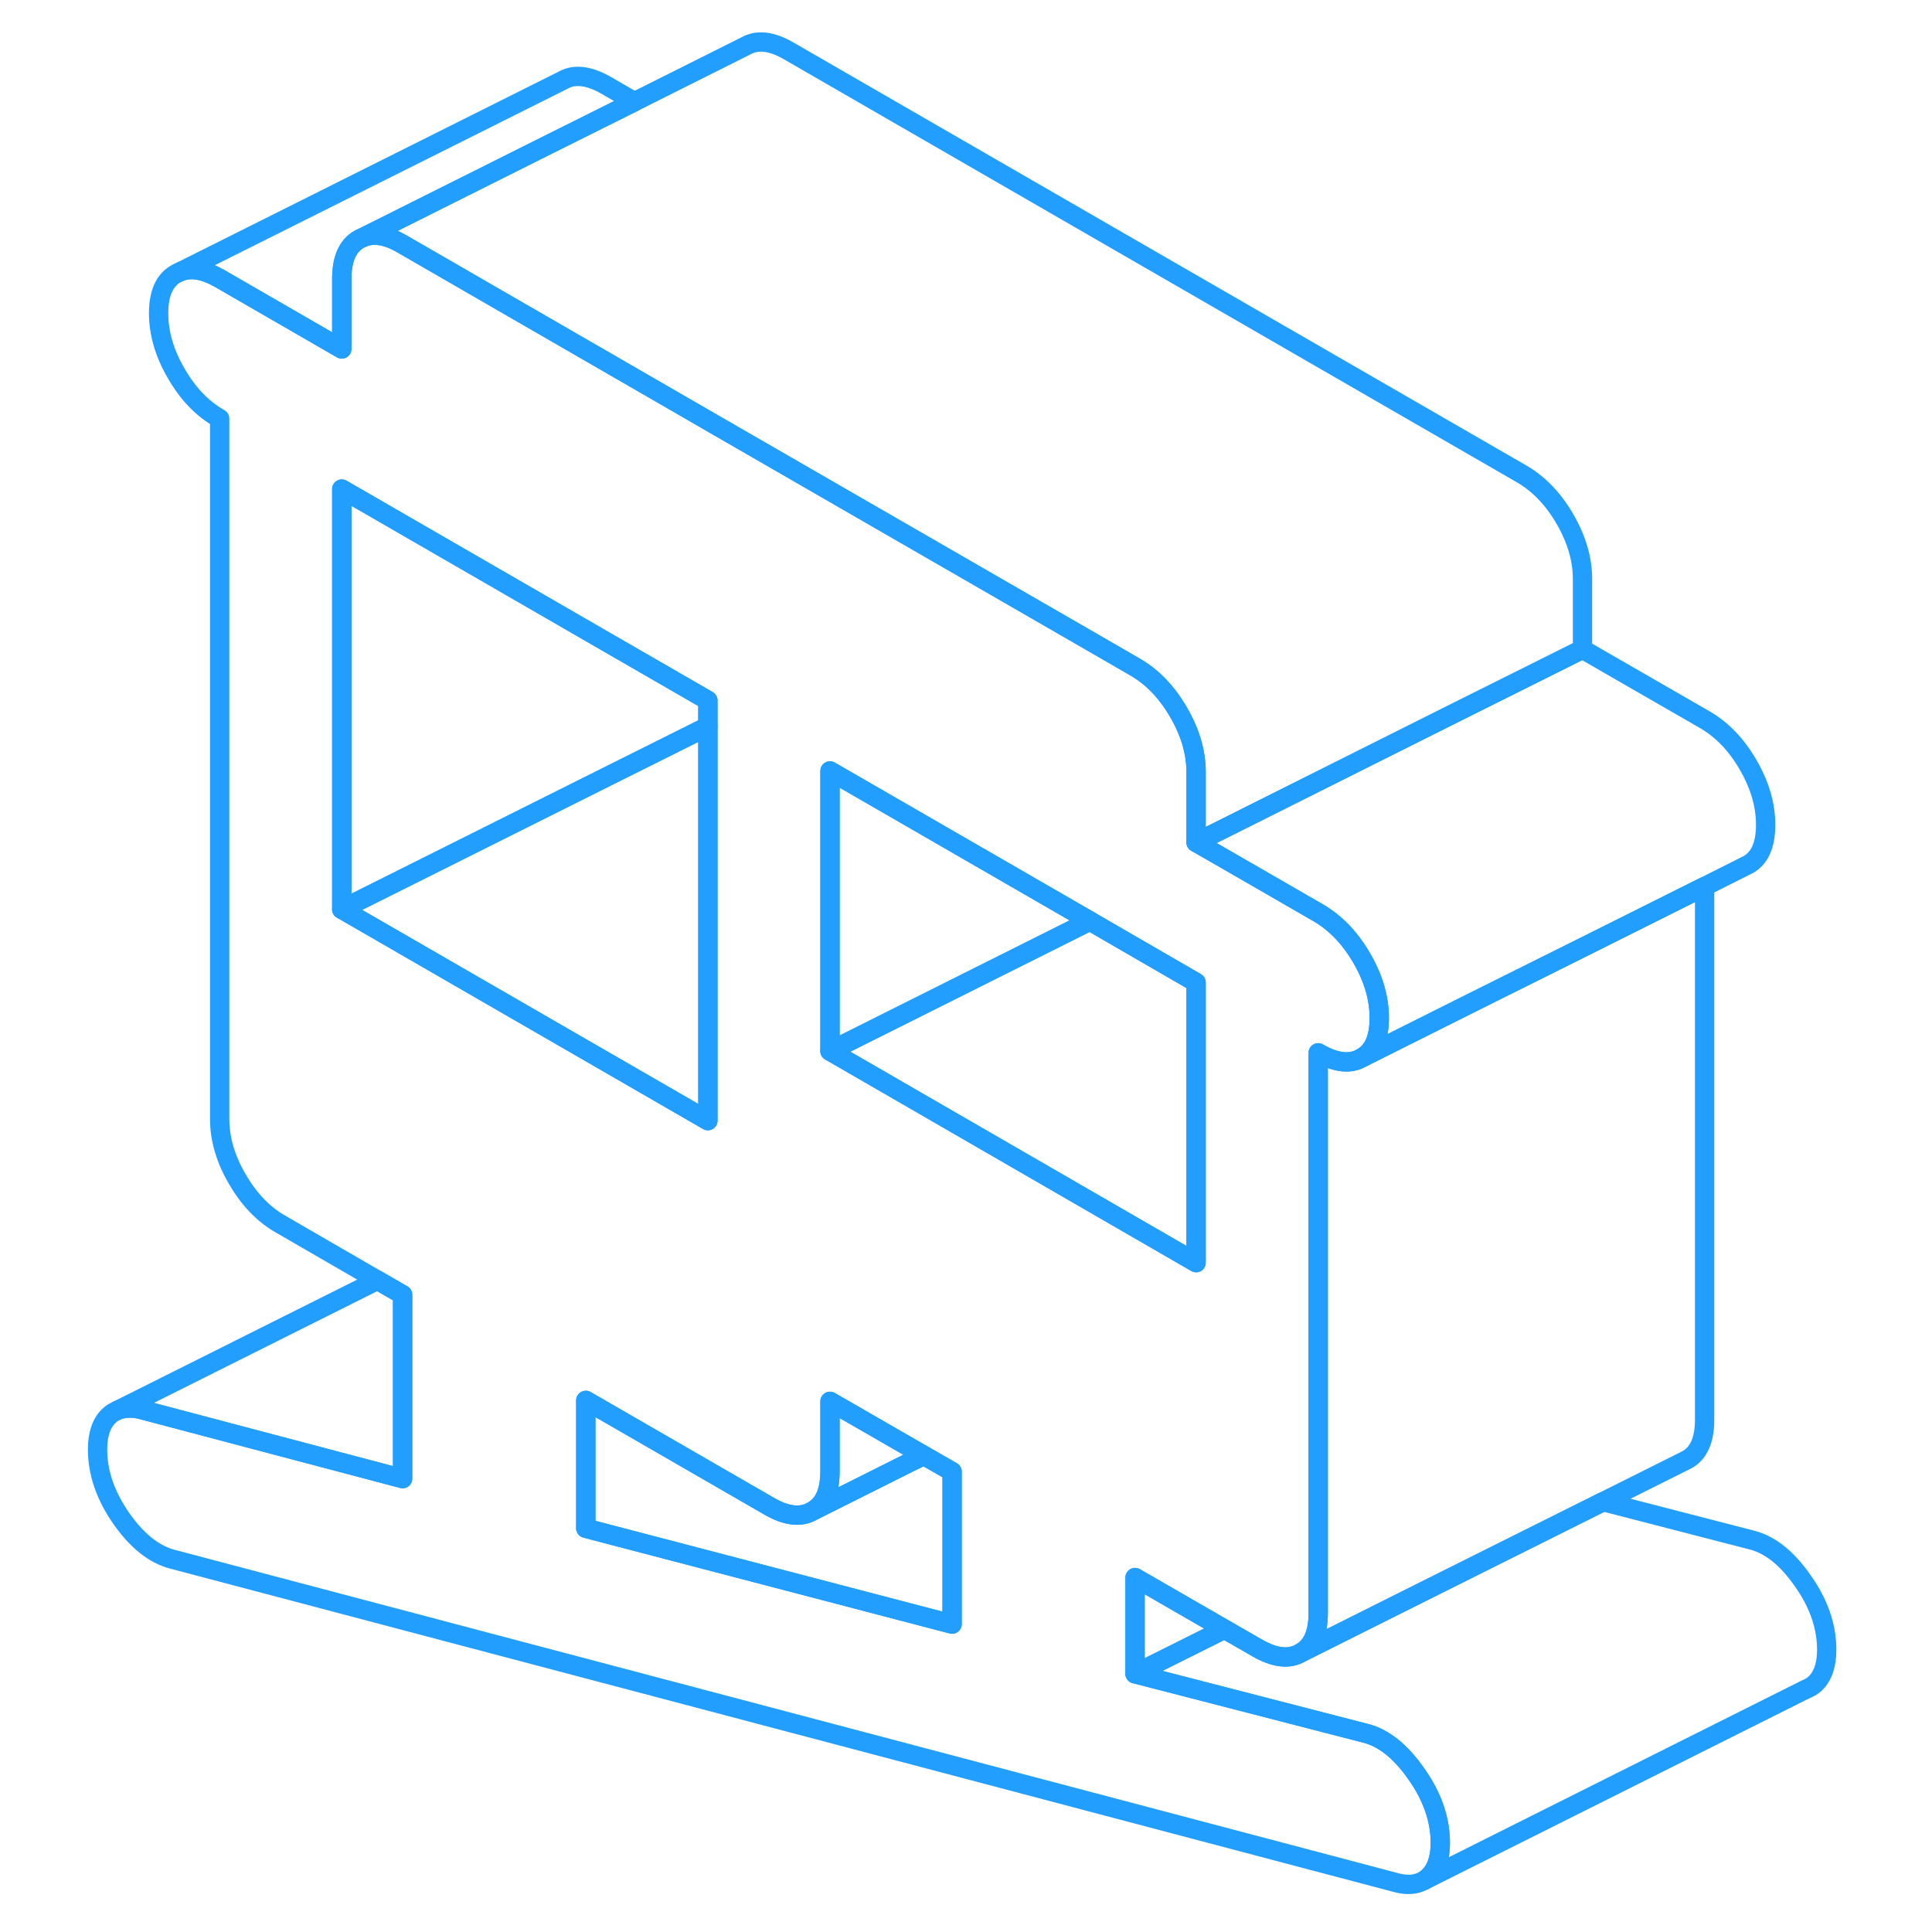 <svg viewBox="0 0 94 100" fill="none" xmlns="http://www.w3.org/2000/svg" height="48" width="48" stroke-width="1px" stroke-linecap="round" stroke-linejoin="round"><path d="M29.84 5.264L25.37 7.494L15.78 12.294L15.59 12.384C14.99 12.724 14.69 13.414 14.69 14.444V18.064L8.37 14.414C7.56 13.954 6.87 13.834 6.31 14.074L26.12 4.164C26.72 3.814 27.47 3.904 28.37 4.414L29.84 5.264Z" stroke="#229EFF" stroke-linejoin="round"/><path d="M70.32 91.834C69.51 90.664 68.63 89.954 67.68 89.714L55.75 86.634V81.654L60.38 84.324L62.07 85.294C62.97 85.814 63.72 85.904 64.32 85.554C64.93 85.214 65.23 84.524 65.23 83.494V54.494C66.13 55.014 66.88 55.104 67.48 54.754C68.09 54.414 68.39 53.724 68.39 52.694C68.39 51.664 68.09 50.634 67.48 49.584C67.14 49.004 66.76 48.504 66.33 48.084C65.99 47.754 65.63 47.474 65.23 47.244L59.96 44.204L58.91 43.604V39.974C58.91 38.944 58.61 37.914 58 36.864C57.4 35.824 56.65 35.044 55.75 34.524L53.64 33.304L34.69 22.374L28.37 18.724L17.84 12.644C17.04 12.174 16.35 12.054 15.78 12.294L15.59 12.384C14.99 12.724 14.69 13.414 14.69 14.444V18.064L8.37 14.414C7.56 13.954 6.87 13.834 6.31 14.074L6.12 14.164C5.51 14.504 5.21 15.194 5.21 16.214C5.21 17.234 5.51 18.284 6.12 19.324C6.72 20.374 7.47 21.154 8.37 21.664V57.914C8.37 58.944 8.67 59.984 9.28 61.024C9.88 62.064 10.63 62.854 11.53 63.364L16.54 66.264L17.84 67.014V76.534L4.26 72.944C3.8 72.844 3.42 72.864 3.09 72.994L2.87 73.104C2.79 73.154 2.71 73.214 2.64 73.284C2.25 73.654 2.05 74.234 2.05 75.024C2.05 76.234 2.46 77.414 3.27 78.584C4.09 79.754 4.97 80.454 5.92 80.704L69.34 97.464C69.83 97.584 70.25 97.554 70.6 97.384L70.74 97.314C70.82 97.264 70.89 97.204 70.96 97.134C71.35 96.754 71.55 96.174 71.55 95.394C71.55 94.184 71.14 92.994 70.32 91.834ZM39.96 39.904L53.42 47.674L53.64 47.804L58.91 50.854V65.354L39.96 54.404V39.904ZM14.69 47.064V25.314L28.37 33.214L33.64 36.254V58.004L14.69 47.064ZM46.28 84.064L27.32 79.104V72.484L36.8 77.954C37.69 78.474 38.44 78.564 39.05 78.214C39.66 77.874 39.96 77.184 39.96 76.154V72.534L44.82 75.334L45.99 76.004L46.28 76.174V84.064Z" stroke="#229EFF" stroke-linejoin="round"/><path d="M58.91 50.854V65.354L39.96 54.404L53.23 47.764L53.42 47.674L53.64 47.804L58.91 50.854Z" stroke="#229EFF" stroke-linejoin="round"/><path d="M46.28 76.174V84.064L27.32 79.104V72.484L36.8 77.954C37.69 78.474 38.44 78.564 39.05 78.214L44.34 75.564H44.35L44.82 75.334L45.99 76.004L46.28 76.174Z" stroke="#229EFF" stroke-linejoin="round"/><path d="M44.82 75.334L44.35 75.564H44.34L39.05 78.214C39.66 77.874 39.96 77.184 39.96 76.154V72.534L44.82 75.334Z" stroke="#229EFF" stroke-linejoin="round"/><path d="M53.42 47.674L53.23 47.764L39.96 54.404V39.904L53.42 47.674Z" stroke="#229EFF" stroke-linejoin="round"/><path d="M33.64 37.595V58.005L14.69 47.065L28.37 40.225L33.64 37.595Z" stroke="#229EFF" stroke-linejoin="round"/><path d="M33.64 36.255V37.594L28.37 40.224L14.69 47.065V25.314L28.37 33.214L33.64 36.255Z" stroke="#229EFF" stroke-linejoin="round"/><path d="M88.39 42.694C88.39 43.724 88.09 44.414 87.48 44.755L87.3 44.844L85.23 45.885L78.91 49.044L73.05 51.965L67.48 54.755C68.09 54.414 68.39 53.724 68.39 52.694C68.39 51.664 68.09 50.635 67.48 49.584C67.14 49.005 66.76 48.505 66.33 48.084C65.99 47.755 65.63 47.474 65.23 47.245L59.96 44.205L58.91 43.605L59.96 43.084L72.18 36.965L78.91 33.605L85.23 37.245C86.13 37.764 86.88 38.544 87.48 39.584C88.09 40.635 88.39 41.664 88.39 42.694Z" stroke="#229EFF" stroke-linejoin="round"/><path d="M78.91 29.974V33.604L72.18 36.964L59.96 43.084L58.91 43.604V39.974C58.91 38.944 58.61 37.914 58 36.864C57.4 35.824 56.65 35.044 55.75 34.524L53.64 33.304L34.69 22.374L28.37 18.724L17.84 12.644C17.04 12.174 16.35 12.054 15.78 12.294L25.37 7.494L29.84 5.264L35.59 2.384C36.2 2.034 36.95 2.124 37.84 2.644L75.75 24.524C76.65 25.044 77.4 25.824 78 26.864C78.61 27.914 78.91 28.944 78.91 29.974Z" stroke="#229EFF" stroke-linejoin="round"/><path d="M85.23 45.884V73.494C85.23 74.524 84.93 75.214 84.32 75.554L84.14 75.644L79.98 77.724L70.47 82.474L64.32 85.554C64.93 85.214 65.23 84.524 65.23 83.494V54.494C66.13 55.014 66.88 55.104 67.48 54.754L73.05 51.964L78.91 49.044L85.23 45.884Z" stroke="#229EFF" stroke-linejoin="round"/><path d="M60.38 84.324L55.75 86.634V81.654L60.38 84.324Z" stroke="#229EFF" stroke-linejoin="round"/><path d="M91.55 85.395C91.55 86.175 91.35 86.755 90.96 87.135C90.87 87.215 90.78 87.285 90.68 87.335L90.49 87.435H90.47L70.74 97.315C70.82 97.265 70.89 97.205 70.96 97.135C71.35 96.755 71.55 96.175 71.55 95.395C71.55 94.185 71.14 92.995 70.32 91.835C69.51 90.665 68.63 89.955 67.68 89.715L55.75 86.635L60.38 84.325L62.07 85.295C62.97 85.815 63.72 85.905 64.32 85.555L70.47 82.475L79.98 77.725L87.68 79.715C88.63 79.955 89.51 80.665 90.32 81.835C91.14 82.995 91.55 84.185 91.55 85.395Z" stroke="#229EFF" stroke-linejoin="round"/><path d="M17.84 67.015V76.535L4.26 72.945C3.8 72.845 3.42 72.865 3.09 72.995L16.54 66.265L17.84 67.015Z" stroke="#229EFF" stroke-linejoin="round"/></svg>